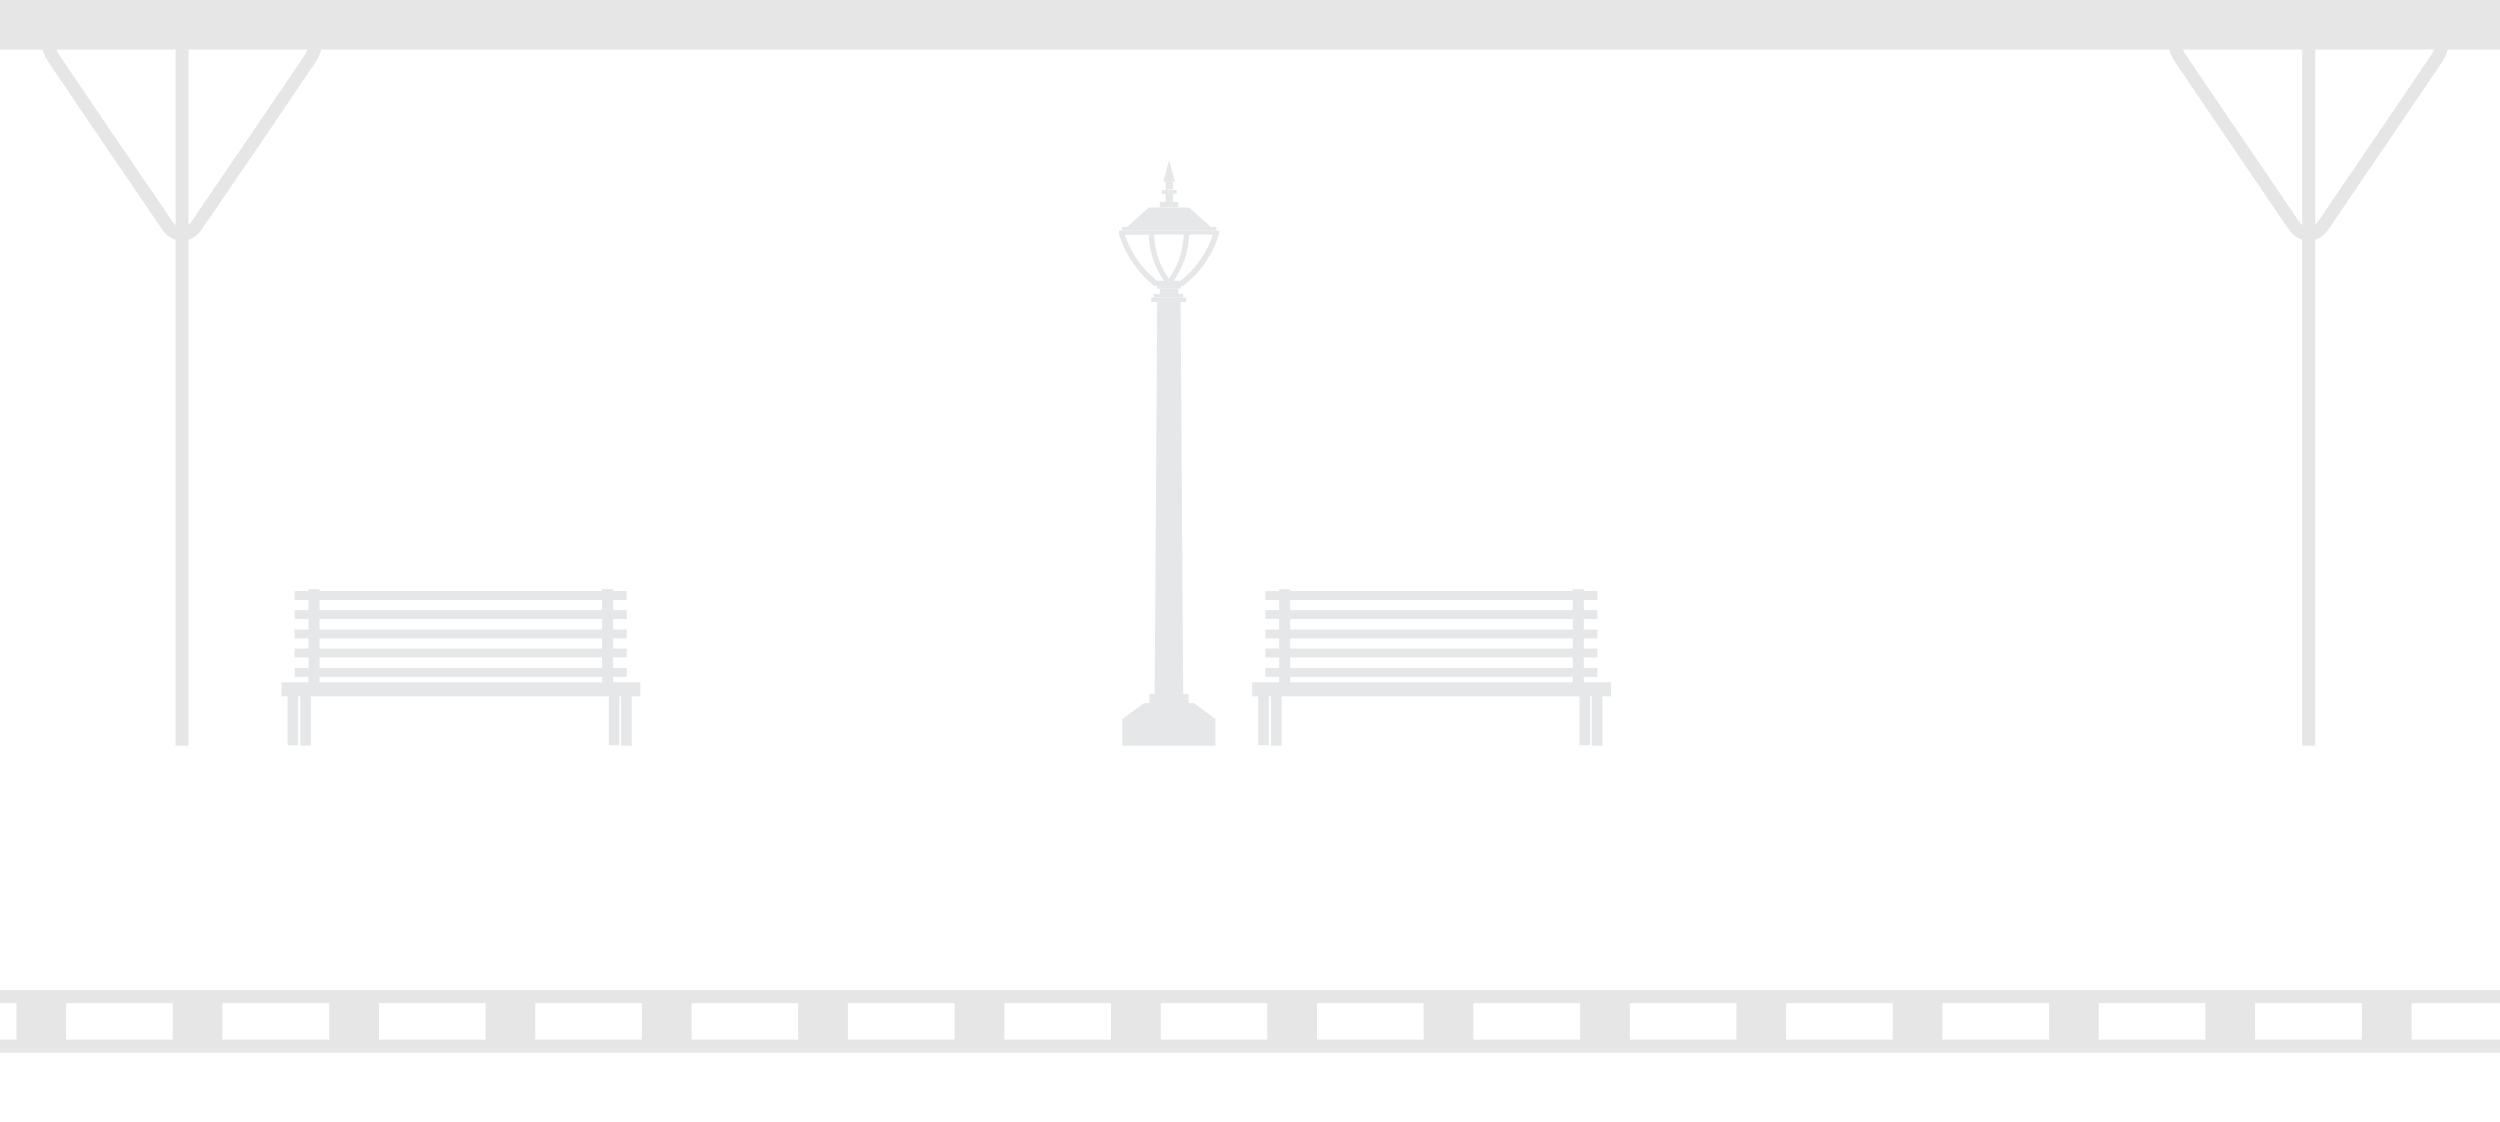 <?xml version="1.0" encoding="utf-8"?>
<!-- Generator: Adobe Illustrator 19.1.0, SVG Export Plug-In . SVG Version: 6.00 Build 0)  -->
<svg version="1.1" id="Layer_1" xmlns="http://www.w3.org/2000/svg" xmlns:xlink="http://www.w3.org/1999/xlink" x="0px" y="0px"
	 viewBox="182 325 1156.4 518.9" style="enable-background:new 182 325 1156.4 518.9;" xml:space="preserve">
<style type="text/css">
	.st0{fill:#50516A;}
	.st1{fill:#E6E6E6;}
	.st2{fill:#E6E7E8;}
	.st3{fill:none;stroke:#E6E6E6;stroke-width:6;stroke-miterlimit:10;}
	.st4{fill:none;stroke:#E6E6E6;stroke-width:23;stroke-miterlimit:10;}
</style>
<g>
	<path class="st0" d="M2928.4,2177.2c-0.4,0.9-0.8,1.6-1.2,2.2s-0.8,1.1-1.3,1.4c-0.2,0.2-0.5,0.3-0.8,0.4s-0.6,0.1-0.8,0.1l0,0
		c-0.4,0-0.8-0.1-1-0.4c-0.3-0.3-0.4-0.7-0.4-1.2l0,0l0,0c0-0.3,0.1-0.7,0.2-1.2s0.3-1,0.5-1.6c0.1-0.2,0.2-0.6,0.4-1.2
		c0.2-0.6,0.5-1.3,0.7-2c0-0.1,0.1-0.4,0.3-0.9h-1.3c-0.2,0-0.4-0.2-0.4-0.4c0-0.2,0.2-0.4,0.4-0.4h1.5c0.1-0.1,0.1-0.3,0.2-0.4
		c0.4-1.1,0.8-2.3,0.9-2.5c0.1-0.2,0.3-0.3,0.5-0.3s0.3,0.3,0.3,0.5c-0.1,0.2-0.5,1.4-0.9,2.5c0,0.1,0,0.1-0.1,0.2h1.3
		c0.2,0,0.4,0.2,0.4,0.4c0,0.2-0.2,0.4-0.4,0.4h-1.6c-0.2,0.6-0.3,1-0.4,1.2c-0.3,0.8-0.5,1.5-0.7,2s-0.3,0.9-0.4,1.2
		c-0.2,0.6-0.4,1.1-0.5,1.5c-0.1,0.4-0.2,0.8-0.2,1.1l0,0c0,0.3,0.1,0.5,0.2,0.7c0.1,0.1,0.3,0.2,0.4,0.2l0,0c0.2,0,0.4,0,0.6-0.1
		c0.2-0.1,0.4-0.1,0.5-0.3c0.4-0.3,0.7-0.7,1.1-1.2c0.4-0.6,0.7-1.3,1.1-2.1c0.1-0.2,0.4-0.3,0.6-0.2
		C2928.4,2176.7,2928.5,2176.9,2928.4,2177.2z"/>
	<path class="st0" d="M2936.3,2177.2L2936.3,2177.2c-0.8,1.7-1.8,4.2-3.6,4.2l0,0c-0.6,0-0.9-0.2-1.1-0.6c-0.2-0.3-0.3-0.7-0.3-1.1
		v-0.1c0-0.4,0.1-0.9,0.2-1.4s0.3-1,0.5-1.4c0.1-0.1,0.1-0.2,0.1-0.4c0.3-0.7,0.7-1.8,0.7-2.7c0-0.6-0.3-1-1-1
		c-0.5,0-1.1,0.5-1.6,1.1c-0.7,0.9-1.4,2.2-1.8,3.3l0,0c-0.6,1.5-1.2,3.2-1.4,3.9c-0.1,0.2-0.3,0.3-0.5,0.3
		c-0.2-0.1-0.3-0.3-0.3-0.5c0.2-0.6,0.8-2.3,1.4-3.9l0,0l0,0l0,0c0.6-1.7,1.2-3.3,1.4-3.9l0,0c0.2-0.6,0.3-0.8,0.4-1.1
		c0.2-0.5,0.3-0.9,0.4-1.2l0.1-0.3c0.1-0.3,0.3-0.8,0.5-1.4c0.1-0.2,0.3-0.3,0.5-0.2s0.3,0.3,0.3,0.5c-0.2,0.5-0.4,1-0.5,1.4
		c0,0.1-0.1,0.2-0.1,0.3c-0.2,0.5-0.3,0.9-0.4,1.2l-0.3,0.7c0.6-0.6,1.2-0.9,1.8-0.9c1.4,0,1.9,0.8,1.9,1.9c0,1-0.5,2.2-0.8,3
		c-0.1,0.1-0.1,0.3-0.1,0.4c-0.2,0.5-0.3,0.9-0.5,1.4c-0.1,0.4-0.2,0.8-0.2,1.2l0,0c0,0.2,0,0.5,0.1,0.6s0.2,0.2,0.4,0.2l0,0
		c1.2,0,2.2-2.1,2.8-3.6v-0.1c0.1-0.2,0.3-0.3,0.6-0.2C2936.3,2176.7,2936.4,2176.9,2936.3,2177.2z"/>
	<path class="st0" d="M2943.5,2177.2c-0.8,1.7-1.7,2.7-2.7,3.4c-1,0.6-2.1,0.8-3.1,0.8l0,0l0,0c-0.7,0-1.4-0.3-1.8-0.7
		c-0.5-0.5-0.8-1.1-0.7-2l0,0l0,0c0-0.5,0.1-1.1,0.3-1.7l0,0c0.1-0.4,0.3-0.9,0.5-1.3c0.5-1,1.1-2,1.7-2.7c0.3-0.3,0.6-0.5,1-0.7
		c0.3-0.2,0.7-0.3,1.1-0.3c0.5,0,0.8,0.1,1.1,0.3c0.3,0.2,0.5,0.5,0.6,0.8c0.1,0.3,0,0.7-0.1,1c-0.2,0.5-0.5,1-1,1.4
		s-1.2,0.8-1.8,1.1c-0.9,0.4-1.8,0.7-2.3,0.8c-0.1,0.5-0.2,0.9-0.2,1.3l0,0c0,0.6,0.2,1.1,0.5,1.4s0.8,0.5,1.3,0.5l0,0
		c0.8,0,1.7-0.1,2.6-0.7c0.9-0.5,1.7-1.5,2.3-3c0.1-0.2,0.3-0.3,0.6-0.2C2943.5,2176.7,2943.6,2177,2943.5,2177.2z M2936.6,2176.4
		c0.5-0.1,1-0.3,1.6-0.6s1.2-0.6,1.6-1c0.3-0.3,0.6-0.6,0.7-1c0.1-0.2,0.1-0.4,0-0.6c0-0.1-0.1-0.2-0.2-0.3
		c-0.1-0.1-0.3-0.2-0.6-0.2c-0.2,0-0.5,0.1-0.7,0.2c-0.2,0.1-0.5,0.3-0.7,0.6c-0.6,0.6-1.2,1.5-1.6,2.4
		C2936.7,2176.1,2936.6,2176.2,2936.6,2176.4z"/>
	<path class="st0" d="M2947.2,2177.2c-0.4,0.8-0.8,1.8-1.4,2.6c-0.6,0.9-1.4,1.6-2.3,1.6l0,0c-0.5,0-0.9-0.2-1.1-0.6
		c-0.2-0.3-0.3-0.7-0.3-1.1v-0.1c0-0.3,0.1-0.7,0.2-1.2s0.3-1,0.5-1.6c0.1-0.2,0.2-0.6,0.4-1.2s0.5-1.3,0.7-2c0-0.1,0.1-0.3,0.2-0.5
		l0.3-0.9c0.1-0.2,0.3-0.3,0.5-0.3c0.2,0.1,0.3,0.3,0.3,0.5l-0.3,0.9l-0.2,0.5c-0.3,0.8-0.5,1.5-0.7,2s-0.3,0.9-0.4,1.2
		c-0.2,0.6-0.4,1.1-0.5,1.5s-0.2,0.8-0.2,1.1l0,0c0,0.2,0,0.5,0.1,0.6s0.2,0.2,0.4,0.2l0,0c0.6,0,1.1-0.5,1.6-1.2
		c0.5-0.8,0.9-1.7,1.3-2.5c0.1-0.2,0.4-0.3,0.6-0.2C2947.2,2176.7,2947.3,2176.9,2947.2,2177.2z M2945,2170.3c0-0.4,0.3-0.7,0.7-0.7
		s0.7,0.3,0.7,0.7c0,0.4-0.3,0.7-0.7,0.7C2945.3,2170.9,2945,2170.6,2945,2170.3z"/>
	<path class="st0" d="M2954.5,2177.2L2954.5,2177.2c-0.8,1.7-1.8,4.2-3.6,4.2l0,0c-0.5,0-0.9-0.2-1.1-0.6c-0.2-0.3-0.3-0.7-0.3-1.1
		v-0.1c0-0.3,0.1-0.7,0.2-1.2s0.3-1,0.5-1.6c0.2-0.5,0.3-0.9,0.4-1.1c0.1-0.4,0.2-0.6,0.4-1l-0.3-0.1c-0.6-0.2-1.2-0.4-1.8-0.7
		c-0.1,0.2-0.1,0.4-0.2,0.5l0,0l-1.6,3.5c-0.1,0.2-0.3,0.3-0.6,0.2c-0.2-0.1-0.3-0.3-0.2-0.6l1.6-3.5c0.1-0.2,0.2-0.4,0.2-0.6
		c-0.7-0.5-1.1-1-1-1.9c0-0.3,0.2-0.6,0.4-0.8l0,0c0.2-0.2,0.5-0.3,0.8-0.3c0.1,0,0.2,0,0.3,0l0,0c0.3,0.1,0.5,0.3,0.6,0.5
		c0.1,0.2,0.2,0.5,0.2,0.7c0,0.2,0,0.4-0.1,0.6s-0.1,0.4-0.2,0.7c0.6,0.3,1.2,0.5,1.8,0.7c0.3,0.1,0.5,0.2,0.8,0.2
		c0.2,0.1,0.3,0.3,0.2,0.6l0,0c-0.2,0.6-0.3,0.9-0.5,1.4c-0.1,0.3-0.2,0.6-0.4,1.1c-0.2,0.6-0.4,1.1-0.5,1.5
		c-0.1,0.4-0.2,0.8-0.2,1.1l0,0c0,0.2,0,0.5,0.2,0.6c0.1,0.1,0.2,0.2,0.4,0.2c1.3,0,2.2-2.1,2.8-3.6v-0.1c0.1-0.2,0.3-0.3,0.6-0.2
		C2954.5,2176.7,2954.6,2176.9,2954.5,2177.2z M2948.5,2171.8c0-0.1,0-0.2-0.1-0.3c0-0.1-0.1-0.1-0.1-0.1l0,0h-0.1
		c-0.1,0-0.2,0-0.2,0.1l0,0c-0.1,0.1-0.1,0.2-0.1,0.3c0,0.4,0.2,0.7,0.5,0.9c0.1-0.2,0.1-0.3,0.2-0.5
		C2948.5,2172,2948.5,2171.9,2948.5,2171.8z"/>
	<path class="st0" d="M2965,2177.2L2965,2177.2c-0.8,1.7-1.8,4.2-3.6,4.2l0,0l0,0c-0.5,0-0.9-0.2-1.1-0.6c-0.2-0.2-0.2-0.5-0.3-0.8
		c-0.6,0.8-1.3,1.4-2.2,1.4l0,0c-0.5,0-0.9-0.2-1.1-0.6c-0.2-0.3-0.3-0.7-0.3-1.1v-0.1c0-0.3,0.1-0.7,0.2-1.2c0.1-0.5,0.3-1,0.5-1.6
		c0.1-0.3,0.3-0.9,0.6-1.6c0.3-0.9,0.7-2,1.1-3c0.1-0.2,0.3-0.3,0.5-0.2s0.3,0.3,0.2,0.5c-0.4,1.2-0.8,2.2-1.1,3
		c-0.3,0.7-0.5,1.3-0.6,1.6c-0.2,0.6-0.4,1.1-0.5,1.5s-0.2,0.8-0.2,1.1l0,0c0,0.2,0,0.5,0.1,0.6s0.2,0.2,0.5,0.2
		c1.2,0,2.2-2.1,2.8-3.6l0,0c0,0,0,0,0-0.1c0.1-0.3,0.3-0.9,0.6-1.6c0.4-0.9,0.7-2,1.1-3c0.1-0.2,0.3-0.3,0.5-0.2s0.3,0.3,0.3,0.5
		c-0.4,1.2-0.8,2.2-1.1,3c-0.3,0.7-0.5,1.3-0.6,1.6l0,0v0.1c-0.2,0.5-0.3,1-0.4,1.4c-0.1,0.4-0.2,0.8-0.2,1.1l0,0
		c0,0.2,0,0.5,0.1,0.6s0.2,0.2,0.4,0.2l0,0c1.2,0,2.2-2.1,2.8-3.6v-0.1c0.1-0.2,0.3-0.3,0.6-0.2
		C2965,2176.7,2965.1,2176.9,2965,2177.2z"/>
	<path class="st0" d="M2970.5,2177.8L2970.5,2177.8L2970.5,2177.8c0,1.2-0.5,2.1-1.2,2.7s-1.6,0.9-2.4,0.9l0,0c-0.1,0-0.1,0-0.2,0
		c-0.8,0-1.5-0.4-2-0.9s-0.8-1.2-0.8-1.9c0-0.1,0-0.1,0-0.2c0.1-0.7,0.3-1.4,0.8-2c0.5-0.5,1.1-0.8,1.9-0.8c0.5,0,1,0.2,1.4,0.6
		c0.3,0.3,0.5,0.8,0.6,1.4c0,0.2-0.2,0.4-0.4,0.4s-0.4-0.2-0.4-0.4c0-0.3-0.1-0.6-0.3-0.8c-0.2-0.2-0.5-0.3-0.7-0.3
		c-0.5,0-1,0.2-1.3,0.6c-0.4,0.4-0.6,0.9-0.6,1.4v0.1c0,0.5,0.2,1,0.5,1.4c0.3,0.4,0.9,0.6,1.4,0.7c0.1,0,0.1,0,0.2,0l0,0
		c0.7,0,1.4-0.2,1.9-0.7c0.5-0.4,0.9-1.1,0.9-2l0,0c0-1-0.5-1.8-1-2.7c-0.1-0.2-0.2-0.4-0.3-0.6c-0.1,0.1-0.3,0.3-0.4,0.5
		c-0.2,0.2-0.4,0.2-0.6,0c-0.2-0.1-0.2-0.4-0.1-0.6c0.2-0.3,0.4-0.5,0.7-0.7l0,0c-0.2-0.6-0.4-1.1-0.3-1.7c0-0.2,0.1-0.4,0.2-0.6
		l0,0c0.1-0.2,0.2-0.3,0.3-0.5c0.1-0.1,0.3-0.2,0.4-0.3c0.2-0.1,0.3-0.1,0.5-0.1c0.3,0,0.5,0.1,0.7,0.3c0.2,0.2,0.2,0.4,0.3,0.7
		c0,0.2,0,0.4-0.1,0.6c0,0.2-0.1,0.4-0.2,0.6c-0.2,0.5-0.5,0.9-0.8,1.2c0.1,0.3,0.3,0.5,0.4,0.8
		C2969.9,2175.6,2970.5,2176.6,2970.5,2177.8z M2969,2172.3c0.1-0.1,0.1-0.3,0.1-0.4c0-0.1,0.1-0.2,0-0.4c0-0.1,0-0.1,0-0.2
		c0,0,0,0-0.1,0h-0.1c-0.1,0-0.1,0.1-0.2,0.1c-0.1,0.1-0.1,0.1-0.2,0.2l0,0c0,0.1-0.1,0.2-0.1,0.3c0,0.3,0,0.6,0.1,0.9
		C2968.7,2172.8,2968.8,2172.5,2969,2172.3z"/>
	<path class="st0" d="M2979.9,2177.2L2979.9,2177.2c-0.8,1.7-1.8,4.2-3.6,4.2l0,0l0,0c-0.5,0-0.9-0.2-1.1-0.6
		c-0.2-0.2-0.2-0.5-0.3-0.8c-0.6,0.8-1.3,1.4-2.2,1.4l0,0c-0.5,0-0.9-0.2-1.1-0.6c-0.2-0.3-0.3-0.7-0.3-1.1v-0.1
		c0-0.3,0.1-0.7,0.2-1.2s0.3-1,0.5-1.6c0.1-0.3,0.3-0.9,0.6-1.6c0.3-0.9,0.7-2,1.1-3c0.1-0.2,0.3-0.3,0.5-0.2s0.3,0.3,0.2,0.5
		c-0.4,1.2-0.8,2.2-1.1,3c-0.3,0.7-0.5,1.3-0.6,1.6c-0.2,0.6-0.4,1.1-0.5,1.5s-0.2,0.8-0.2,1.1l0,0c0,0.2,0,0.5,0.1,0.6
		s0.2,0.2,0.5,0.2c1.2,0,2.2-2.1,2.8-3.6l0,0c0,0,0,0,0-0.1c0.1-0.3,0.3-0.9,0.6-1.6c0.4-0.9,0.7-2,1.1-3c0.1-0.2,0.3-0.3,0.5-0.2
		s0.3,0.3,0.3,0.5c-0.4,1.2-0.8,2.2-1.1,3c-0.3,0.7-0.5,1.3-0.6,1.6l0,0v0.1c-0.2,0.5-0.3,1-0.4,1.4c-0.1,0.4-0.2,0.8-0.2,1.1l0,0
		c0,0.2,0,0.5,0.1,0.6s0.2,0.2,0.4,0.2l0,0c1.2,0,2.2-2.1,2.8-3.6v-0.1c0.1-0.2,0.3-0.3,0.6-0.2
		C2979.9,2176.7,2980,2176.9,2979.9,2177.2z"/>
	<path class="st0" d="M2987.9,2177.2L2987.9,2177.2c-0.8,1.7-1.8,4.2-3.6,4.2l0,0c-0.5,0-0.9-0.2-1.1-0.6c-0.2-0.3-0.3-0.7-0.3-1.1
		l0,0c-0.7,1-1.5,1.7-2.5,1.6c-0.6,0-1-0.3-1.2-0.7c-0.3-0.4-0.4-1-0.4-1.6c0-1.1,0.6-3.3,1.6-5c0.7-1.2,1.7-2.1,2.8-2.2
		c0.1,0,0.1,0,0.2,0c0.5,0,1,0.3,1.4,0.7c0.1,0.1,0.2,0.2,0.3,0.4c0.1-0.3,0.2-0.6,0.3-0.9c0.1-0.2,0.3-0.3,0.5-0.2s0.3,0.3,0.2,0.5
		c-0.2,0.6-0.6,1.6-1,2.7c-0.3,0.7-0.5,1.4-0.7,2s-0.4,1.1-0.5,1.5s-0.2,0.8-0.2,1.1l0,0c0,0.2,0,0.5,0.1,0.6s0.2,0.2,0.5,0.2
		c1.2,0,2.2-2.1,2.8-3.6v-0.1c0.1-0.2,0.3-0.3,0.6-0.2C2987.9,2176.7,2988,2176.9,2987.9,2177.2z M2983.9,2175.5
		c0.2-0.4,0.3-0.8,0.5-1.1c0-0.1,0-0.1,0-0.1c0-0.5-0.1-0.8-0.4-1.1c-0.2-0.2-0.5-0.4-0.8-0.4h-0.1c-0.8,0-1.5,0.8-2.1,1.8
		c-0.9,1.5-1.4,3.5-1.5,4.5c0,0.5,0.1,0.9,0.2,1.1c0.1,0.2,0.3,0.3,0.6,0.3C2982,2180.5,2983.1,2177.5,2983.9,2175.5z"/>
	<path class="st0" d="M2992.1,2177.2c-0.4,0.9-0.8,1.6-1.2,2.2s-0.8,1.1-1.3,1.4c-0.2,0.2-0.5,0.3-0.8,0.4s-0.6,0.1-0.8,0.1l0,0
		c-0.4,0-0.8-0.1-1-0.4c-0.3-0.3-0.4-0.7-0.4-1.2l0,0l0,0c0-0.3,0.1-0.8,0.2-1.2c0.1-0.5,0.3-1,0.5-1.6c0.5-1.6,1.1-3.2,1.7-4.9
		l0.4-1.3l0.1-0.3c0.1-0.3,0.3-0.8,0.5-1.4c0.1-0.2,0.3-0.3,0.5-0.3c0.2,0.1,0.3,0.3,0.3,0.5c-0.2,0.5-0.4,1.1-0.5,1.4
		c0,0.1-0.1,0.2-0.1,0.4l-0.4,1.3c-0.6,1.6-1.1,3.2-1.7,4.9c-0.2,0.6-0.3,1.1-0.5,1.5c-0.1,0.4-0.2,0.8-0.2,1l0,0
		c0,0.3,0.1,0.5,0.2,0.7c0.1,0.1,0.3,0.2,0.4,0.2l0,0c0.2,0,0.4,0,0.6-0.1c0.2-0.1,0.4-0.1,0.5-0.3c0.4-0.3,0.7-0.7,1.1-1.2
		c0.4-0.6,0.7-1.3,1.1-2.1c0.1-0.2,0.4-0.3,0.6-0.2C2992.1,2176.7,2992.2,2176.9,2992.1,2177.2z"/>
	<path class="st0" d="M3000.8,2177.8L3000.8,2177.8L3000.8,2177.8c0,1.2-0.5,2.1-1.2,2.7s-1.6,0.9-2.4,0.9l0,0c-0.1,0-0.1,0-0.2,0
		c-0.8,0-1.5-0.4-2-0.9s-0.8-1.2-0.8-1.9c0-0.1,0-0.1,0-0.2c0.1-0.7,0.3-1.4,0.8-2c0.5-0.5,1.1-0.8,1.9-0.8c0.5,0,1,0.2,1.4,0.6
		c0.3,0.3,0.5,0.8,0.6,1.4c0,0.2-0.2,0.4-0.4,0.4s-0.4-0.2-0.4-0.4c0-0.3-0.1-0.6-0.3-0.8c-0.2-0.2-0.5-0.3-0.7-0.3
		c-0.5,0-1,0.2-1.3,0.6c-0.4,0.4-0.6,0.9-0.6,1.4v0.1c0,0.5,0.2,1,0.5,1.4c0.3,0.4,0.9,0.6,1.4,0.7c0.1,0,0.1,0,0.2,0l0,0
		c0.7,0,1.4-0.2,1.9-0.7c0.5-0.4,0.9-1.1,0.9-2l0,0c0-1-0.5-1.8-1-2.7c-0.1-0.2-0.2-0.4-0.3-0.6c-0.1,0.1-0.3,0.3-0.4,0.5
		c-0.2,0.2-0.4,0.2-0.6,0c-0.2-0.1-0.2-0.4-0.1-0.6c0.2-0.3,0.4-0.5,0.7-0.7l0,0c-0.2-0.6-0.4-1.1-0.3-1.7c0-0.2,0.1-0.4,0.2-0.6
		l0,0c0.1-0.2,0.2-0.3,0.3-0.5c0.1-0.1,0.3-0.2,0.4-0.3c0.2-0.1,0.3-0.1,0.5-0.1c0.3,0,0.5,0.1,0.7,0.3c0.2,0.2,0.2,0.4,0.3,0.7
		c0,0.2,0,0.4-0.1,0.6c0,0.2-0.1,0.4-0.2,0.6c-0.2,0.5-0.5,0.9-0.8,1.2c0.1,0.3,0.3,0.5,0.4,0.8
		C3000.2,2175.6,3000.8,2176.6,3000.8,2177.8z M2999.3,2172.3c0.1-0.1,0.1-0.3,0.1-0.4c0-0.1,0.1-0.2,0-0.4c0-0.1,0-0.1,0-0.2
		c0,0,0,0-0.1,0h-0.1c-0.1,0-0.1,0.1-0.2,0.1c-0.1,0.1-0.1,0.1-0.2,0.2l0,0c0,0.1-0.1,0.2-0.1,0.3c0,0.3,0,0.6,0.1,0.9
		C2999,2172.8,2999.2,2172.5,2999.3,2172.3z"/>
	<path class="st0" d="M3010.6,2177.1c0,0.1-0.1,0.3-0.2,0.4c-0.1,0.1-0.1,0.2-0.2,0.3c-0.3,0.5-0.6,1-1,1.4c-0.4,0.4-1,0.7-1.7,0.7
		c-0.2,0-0.4,0-0.6-0.1c-0.3-0.1-0.6-0.2-0.8-0.5c-0.8,1.1-1.8,1.9-3,1.8l0,0l0,0l0,0c-0.7,0-1.2-0.4-1.4-0.8
		c-0.9,2.5-1.7,4.7-1.9,5.3c-0.1,0.2-0.3,0.3-0.5,0.3c-0.2-0.1-0.3-0.3-0.3-0.5c0.2-0.6,1.2-3.4,2.2-6.2c1.1-3.1,2.3-6.3,2.5-6.9
		c0-0.1,0.1-0.2,0.1-0.3c0.1-0.2,0.3-0.3,0.5-0.3c0.2,0.1,0.3,0.3,0.3,0.5l-0.2,0.4c0.6-0.6,1.2-1,2-1c0.6,0,1,0.3,1.3,0.7
		s0.4,1,0.4,1.6v0.1l0,0c-0.1,1.1-0.6,2.9-1.4,4.4c0,0.1-0.1,0.1-0.1,0.2c0.2,0.2,0.4,0.3,0.6,0.4c0.1,0,0.2,0,0.4,0
		c0.5,0,0.8-0.2,1.2-0.5c0.3-0.3,0.6-0.8,0.8-1.2c0-0.1,0.1-0.2,0.2-0.3c0-0.1,0.1-0.2,0.1-0.4c0.1-0.2,0.3-0.3,0.6-0.2
		C3010.6,2176.7,3010.7,2176.9,3010.6,2177.1z M3006.4,2177.1c-0.1,0.2-0.1,0.4-0.1,0.5c0.6-1.2,0.9-2.5,1-3.4l0,0v-0.1l0,0
		c0-0.5,0-0.9-0.2-1.1c-0.1-0.2-0.3-0.3-0.6-0.3c-1.6,0-2.8,3-3.6,5l-0.1,0.3c-0.1,0.5-0.3,1-0.3,1.4c0,0.6,0.1,1,0.7,1l0,0l0,0
		c0.9,0,1.8-0.7,2.4-1.7c-0.1-0.3-0.2-0.6-0.2-1c0-0.3,0-0.6,0.1-1c0.1-0.2,0.3-0.4,0.5-0.3
		C3006.3,2176.6,3006.4,2176.9,3006.4,2177.1z"/>
	<path class="st0" d="M3018.3,2177.1c-0.1,0.1-0.1,0.3-0.2,0.4s-0.1,0.2-0.2,0.3c-0.3,0.5-0.6,1-1,1.4c-0.5,0.4-1,0.7-1.7,0.7
		c-0.2,0-0.4,0-0.6-0.1c-0.3-0.1-0.6-0.3-0.9-0.5c-0.7,1-1.7,1.8-2.7,1.8c-3.3,0-1.1-5.5,0-7.3c0.7-1.2,1.7-2.1,2.8-2.1l0,0
		c0.6,0,1.1,0.2,1.5,0.7c0.3,0.4,0.5,0.9,0.5,1.6c0,1.3-0.7,3.1-1.5,4.6c0.1,0.2,0.4,0.3,0.6,0.4c0.1,0,0.2,0,0.3,0
		c0.5,0,0.9-0.2,1.2-0.5s0.6-0.8,0.8-1.2c0.1-0.1,0.1-0.2,0.2-0.3c0.1-0.1,0.1-0.2,0.2-0.4c0.1-0.2,0.3-0.3,0.6-0.2
		C3018.3,2176.7,3018.4,2176.9,3018.3,2177.1z M3014.1,2177.1c-0.1,0.2-0.1,0.3-0.1,0.5c0.6-1.2,1-2.5,1-3.4c0-0.5-0.1-0.8-0.3-1
		s-0.5-0.4-0.9-0.4c-0.8,0-1.5,0.7-2,1.7c-0.8,1.3-2.7,6-0.7,6c0.7,0,1.6-0.8,2.2-1.7c-0.1-0.3-0.2-0.6-0.2-0.9s0-0.6,0.1-1
		c0.1-0.2,0.3-0.4,0.5-0.3C3014,2176.6,3014.2,2176.9,3014.1,2177.1z"/>
	<path class="st0" d="M3022.4,2177.2c-0.4,0.9-0.8,1.6-1.2,2.2s-0.8,1.1-1.3,1.4c-0.2,0.2-0.5,0.3-0.8,0.4s-0.6,0.1-0.8,0.1l0,0
		c-0.4,0-0.8-0.1-1-0.4c-0.3-0.3-0.4-0.7-0.4-1.2l0,0l0,0c0-0.3,0.1-0.7,0.2-1.2s0.3-1,0.5-1.6c0.1-0.2,0.2-0.6,0.4-1.2
		c0.2-0.6,0.5-1.3,0.7-2c0-0.1,0.1-0.4,0.3-0.9h-1.3c-0.2,0-0.4-0.2-0.4-0.4c0-0.2,0.2-0.4,0.4-0.4h1.5c0.1-0.1,0.1-0.3,0.2-0.4
		c0.4-1.1,0.8-2.3,0.9-2.5c0.1-0.2,0.3-0.3,0.5-0.3c0.2,0.1,0.3,0.3,0.3,0.5c-0.1,0.2-0.5,1.4-0.9,2.5c0,0.1,0,0.1-0.1,0.2h1.3
		c0.2,0,0.4,0.2,0.4,0.4c0,0.2-0.2,0.4-0.4,0.4h-1.6c-0.2,0.6-0.3,1-0.4,1.2c-0.3,0.8-0.5,1.5-0.7,2s-0.3,0.9-0.4,1.2
		c-0.2,0.6-0.4,1.1-0.5,1.5c-0.1,0.4-0.2,0.8-0.2,1.1l0,0c0,0.3,0.1,0.5,0.2,0.7c0.1,0.1,0.3,0.2,0.4,0.2l0,0c0.2,0,0.4,0,0.6-0.1
		c0.2-0.1,0.4-0.1,0.5-0.3c0.4-0.3,0.7-0.7,1.1-1.2c0.4-0.6,0.7-1.3,1.1-2.1c0.1-0.2,0.4-0.3,0.6-0.2
		C3022.4,2176.7,3022.5,2176.9,3022.4,2177.2z"/>
</g>
<g>
	<path class="st0" d="M2905.4,2174.2l-6.7,2.5l5,2.3c0.3,0.1,0.4,0.4,0.3,0.7c-0.1,0.2-0.4,0.4-0.7,0.2l-6.2-2.7
		c-0.1,0-0.2-0.1-0.3-0.3c-0.1-0.3,0-0.6,0.3-0.7l7.9-3c0.3-0.1,0.6,0,0.7,0.3C2905.8,2173.8,2905.7,2174.1,2905.4,2174.2z"/>
	<path class="st0" d="M2917.3,2174.2l-6.7,2.5l5,2.3c0.3,0.1,0.4,0.4,0.3,0.7c-0.1,0.2-0.4,0.4-0.7,0.2l-6.2-2.7
		c-0.1,0-0.2-0.1-0.3-0.3c-0.1-0.3,0-0.6,0.3-0.7l7.9-3c0.3-0.1,0.6,0,0.7,0.3C2917.6,2173.8,2917.5,2174.1,2917.3,2174.2z"/>
</g>
<g>
	<path class="st1" d="M1371.3,1293.2h20.6c-0.1-1.2-0.3-2.5-0.4-3.7c-1-11.4-2.1-22.7-2.8-35c-0.4-5.6-0.7-11.1-0.7-16.8
		c0.1-10.6,15.6-27.9,23.5-35.1c-6-4.3-5.8-5-11.1,0.2c-5.5,5.4-10.8,11.4-16.9,16.3c-3-5.9-6-11.9-8.9-17.8
		c-1.3,3.2-3.5,1.7-4.8,4.9c-1.1,2.7,4.5,18.3,4.6,22.2v0.1C1374.3,1228.5,1377,1257.5,1371.3,1293.2z"/>
	<ellipse class="st1" cx="1415" cy="1053.6" rx="45.5" ry="39.4"/>
	<ellipse class="st1" cx="1406.6" cy="1087.9" rx="45.5" ry="39.4"/>
	<ellipse class="st1" cx="1435.1" cy="1154.8" rx="62.3" ry="54.1"/>
	<ellipse class="st1" cx="1343" cy="1075.3" rx="47.7" ry="38.3"/>
	<ellipse class="st1" cx="1456.6" cy="1095.7" rx="32.4" ry="26"/>
	<ellipse class="st1" cx="1343" cy="1144.1" rx="76.8" ry="68.7"/>
</g>
<g>
	<rect x="701.1" y="657.6" class="st2" width="43.1" height="12.3"/>
	<rect x="713.7" y="646" class="st2" width="18.1" height="4.2"/>
	<polygon class="st2" points="734.2,650.2 711.2,650.2 701.1,657.6 744.2,657.6 	"/>
	<polygon class="st2" points="728.1,464.7 717.3,464.7 716.1,646 729.3,646 	"/>
	<rect x="714.5" y="462.6" class="st2" width="16.2" height="2.1"/>
	<rect x="715.7" y="461" class="st2" width="13.6" height="1.6"/>
	<rect x="700.9" y="430" class="st2" width="43.7" height="1.6"/>
	<rect x="717.2" y="456.9" class="st2" width="11.1" height="1.6"/>
	<rect x="718.5" y="458.5" class="st2" width="8.5" height="2.5"/>
	<rect x="718.5" y="418.4" class="st2" width="8.5" height="2.5"/>
	<rect x="719.4" y="412.9" class="st2" width="6.9" height="1.8"/>
	<polygon class="st2" points="725.4,409 720.1,409 722.6,399.7 723,399.7 	"/>
	<polygon class="st2" points="732,421 713.3,421 703.4,430 742.1,430 	"/>
	<rect x="721.2" y="414.6" class="st2" width="3.4" height="3.7"/>
	<rect x="721.2" y="409" class="st2" width="3.4" height="3.7"/>
	<path class="st2" d="M699.6,431.6v2.1h0.2c0.5,1.9,2.2,7.2,6.9,13.9c4.1,5.7,8.9,9.4,9.2,9.5l0,0v0.1h13.6v-0.1l0,0
		c0.2-0.1,5.1-3.9,9.2-9.5c4.7-6.5,6.4-11.8,6.9-13.9h0.2v-2.1H699.6z M717.3,454.9c-0.4-0.2-4.8-3.7-8.6-8.9
		c-4-5.6-5.7-10.3-6.3-12.4h11c0,2.1,0.4,6.8,2.1,11.7c1.4,4.2,3.6,7.7,5,9.7C720.3,454.9,717.3,454.9,717.3,454.9z M717.8,444.4
		c-1.6-4.6-1.9-8.9-1.9-10.9h13.6c0,1.9-0.4,6.3-1.9,10.9c-1.4,4.1-3.6,7.6-5,9.4C721.4,452.1,719.1,448.6,717.8,444.4z M736.6,446
		c-3.7,5.2-8.2,8.7-8.6,8.9h-3.1c1.3-1.9,3.5-5.4,5-9.7c1.8-5,2.1-9.7,2.1-11.7h11C742.3,435.7,740.7,440.4,736.6,446z"/>
</g>
<g id="XMLID_1_">
	<g id="XMLID_13_">
		<rect id="XMLID_18_" x="318.3" y="598.4" class="st2" width="153.6" height="4.1"/>
		<rect id="XMLID_17_" x="318.3" y="607.2" class="st2" width="153.6" height="4.1"/>
		<rect id="XMLID_16_" x="318.3" y="616.2" class="st2" width="153.6" height="4.1"/>
		<rect id="XMLID_15_" x="318.3" y="625" class="st2" width="153.6" height="4.1"/>
		<rect id="XMLID_14_" x="318.3" y="634" class="st2" width="153.6" height="4.1"/>
	</g>
	<rect id="XMLID_12_" x="312.2" y="640.6" class="st2" width="166" height="6.5"/>
	<g id="XMLID_9_">
		<rect id="XMLID_11_" x="324.7" y="597.5" class="st2" width="5.1" height="44.8"/>
		<rect id="XMLID_10_" x="460.5" y="597.5" class="st2" width="5.1" height="44.8"/>
	</g>
	<g id="XMLID_2_">
		<g id="XMLID_6_">
			<rect id="XMLID_8_" x="315" y="643.4" class="st2" width="4.9" height="26.3"/>
			<rect id="XMLID_7_" x="320.9" y="643.6" class="st2" width="4.9" height="26.3"/>
		</g>
		<g id="XMLID_3_">
			<rect id="XMLID_5_" x="463.6" y="643.4" class="st2" width="4.9" height="26.3"/>
			<rect id="XMLID_4_" x="469.3" y="643.6" class="st2" width="4.9" height="26.3"/>
		</g>
	</g>
</g>
<g id="XMLID_19_">
	<g id="XMLID_31_">
		<rect id="XMLID_36_" x="767.3" y="598.4" class="st2" width="153.6" height="4.1"/>
		<rect id="XMLID_35_" x="767.3" y="607.2" class="st2" width="153.6" height="4.1"/>
		<rect id="XMLID_34_" x="767.3" y="616.2" class="st2" width="153.6" height="4.1"/>
		<rect id="XMLID_33_" x="767.3" y="625" class="st2" width="153.6" height="4.1"/>
		<rect id="XMLID_32_" x="767.3" y="634" class="st2" width="153.6" height="4.1"/>
	</g>
	<rect id="XMLID_30_" x="761.2" y="640.6" class="st2" width="166" height="6.5"/>
	<g id="XMLID_27_">
		<rect id="XMLID_29_" x="773.7" y="597.5" class="st2" width="5.1" height="44.8"/>
		<rect id="XMLID_28_" x="909.5" y="597.5" class="st2" width="5.1" height="44.8"/>
	</g>
	<g id="XMLID_20_">
		<g id="XMLID_24_">
			<rect id="XMLID_26_" x="764" y="643.4" class="st2" width="4.9" height="26.3"/>
			<rect id="XMLID_25_" x="769.9" y="643.6" class="st2" width="4.9" height="26.3"/>
		</g>
		<g id="XMLID_21_">
			<rect id="XMLID_23_" x="912.6" y="643.4" class="st2" width="4.9" height="26.3"/>
			<rect id="XMLID_22_" x="918.3" y="643.6" class="st2" width="4.9" height="26.3"/>
		</g>
	</g>
</g>
<path class="st3" d="M266.2,327.6h52.5c8.6,0,12.9,15.3,6.9,24.3l-21.4,31.6L273,429.2c-3.8,5.6-9.9,5.6-13.7,0l-31.1-45.7
	l-21.4-31.6c-6.1-9-1.8-24.3,6.9-24.3H266.2z"/>
<line class="st3" x1="266.2" y1="340" x2="266.2" y2="669.9"/>
<rect x="159.6" y="325" class="st1" width="1178.8" height="22.9"/>
<g>
	<line class="st3" x1="144.5" y1="786" x2="1360" y2="786"/>
	<line class="st3" x1="151.5" y1="808.9" x2="1367" y2="808.9"/>
	<line class="st4" x1="201.1" y1="786" x2="201.1" y2="808.9"/>
	<line class="st4" x1="273.4" y1="786" x2="273.4" y2="808.9"/>
	<line class="st4" x1="345.8" y1="786" x2="345.8" y2="808.9"/>
	<line class="st4" x1="418.1" y1="786" x2="418.1" y2="808.9"/>
	<line class="st4" x1="490.4" y1="786" x2="490.4" y2="808.9"/>
	<line class="st4" x1="562.7" y1="786" x2="562.7" y2="808.9"/>
	<line class="st4" x1="635.1" y1="786" x2="635.1" y2="808.9"/>
	<line class="st4" x1="707.4" y1="786" x2="707.4" y2="808.9"/>
	<line class="st4" x1="779.7" y1="786" x2="779.7" y2="808.9"/>
	<line class="st4" x1="852" y1="786" x2="852" y2="808.9"/>
	<line class="st4" x1="924.4" y1="786" x2="924.4" y2="808.9"/>
	<line class="st4" x1="996.7" y1="786" x2="996.7" y2="808.9"/>
	<line class="st4" x1="1069" y1="786" x2="1069" y2="808.9"/>
	<line class="st4" x1="1141.3" y1="786" x2="1141.3" y2="808.9"/>
	<line class="st4" x1="1213.6" y1="786" x2="1213.6" y2="808.9"/>
	<line class="st4" x1="1286" y1="786" x2="1286" y2="808.9"/>
</g>
<path class="st3" d="M1249.9,327.6h52.5c8.6,0,12.9,15.3,6.8,24.3l-21.4,31.6l-31.1,45.7c-3.8,5.6-9.9,5.6-13.7,0l-31.1-45.7
	l-21.4-31.6c-6.1-9-1.8-24.3,6.8-24.3H1249.9z"/>
<line class="st3" x1="1249.9" y1="340" x2="1249.9" y2="669.9"/>
</svg>
